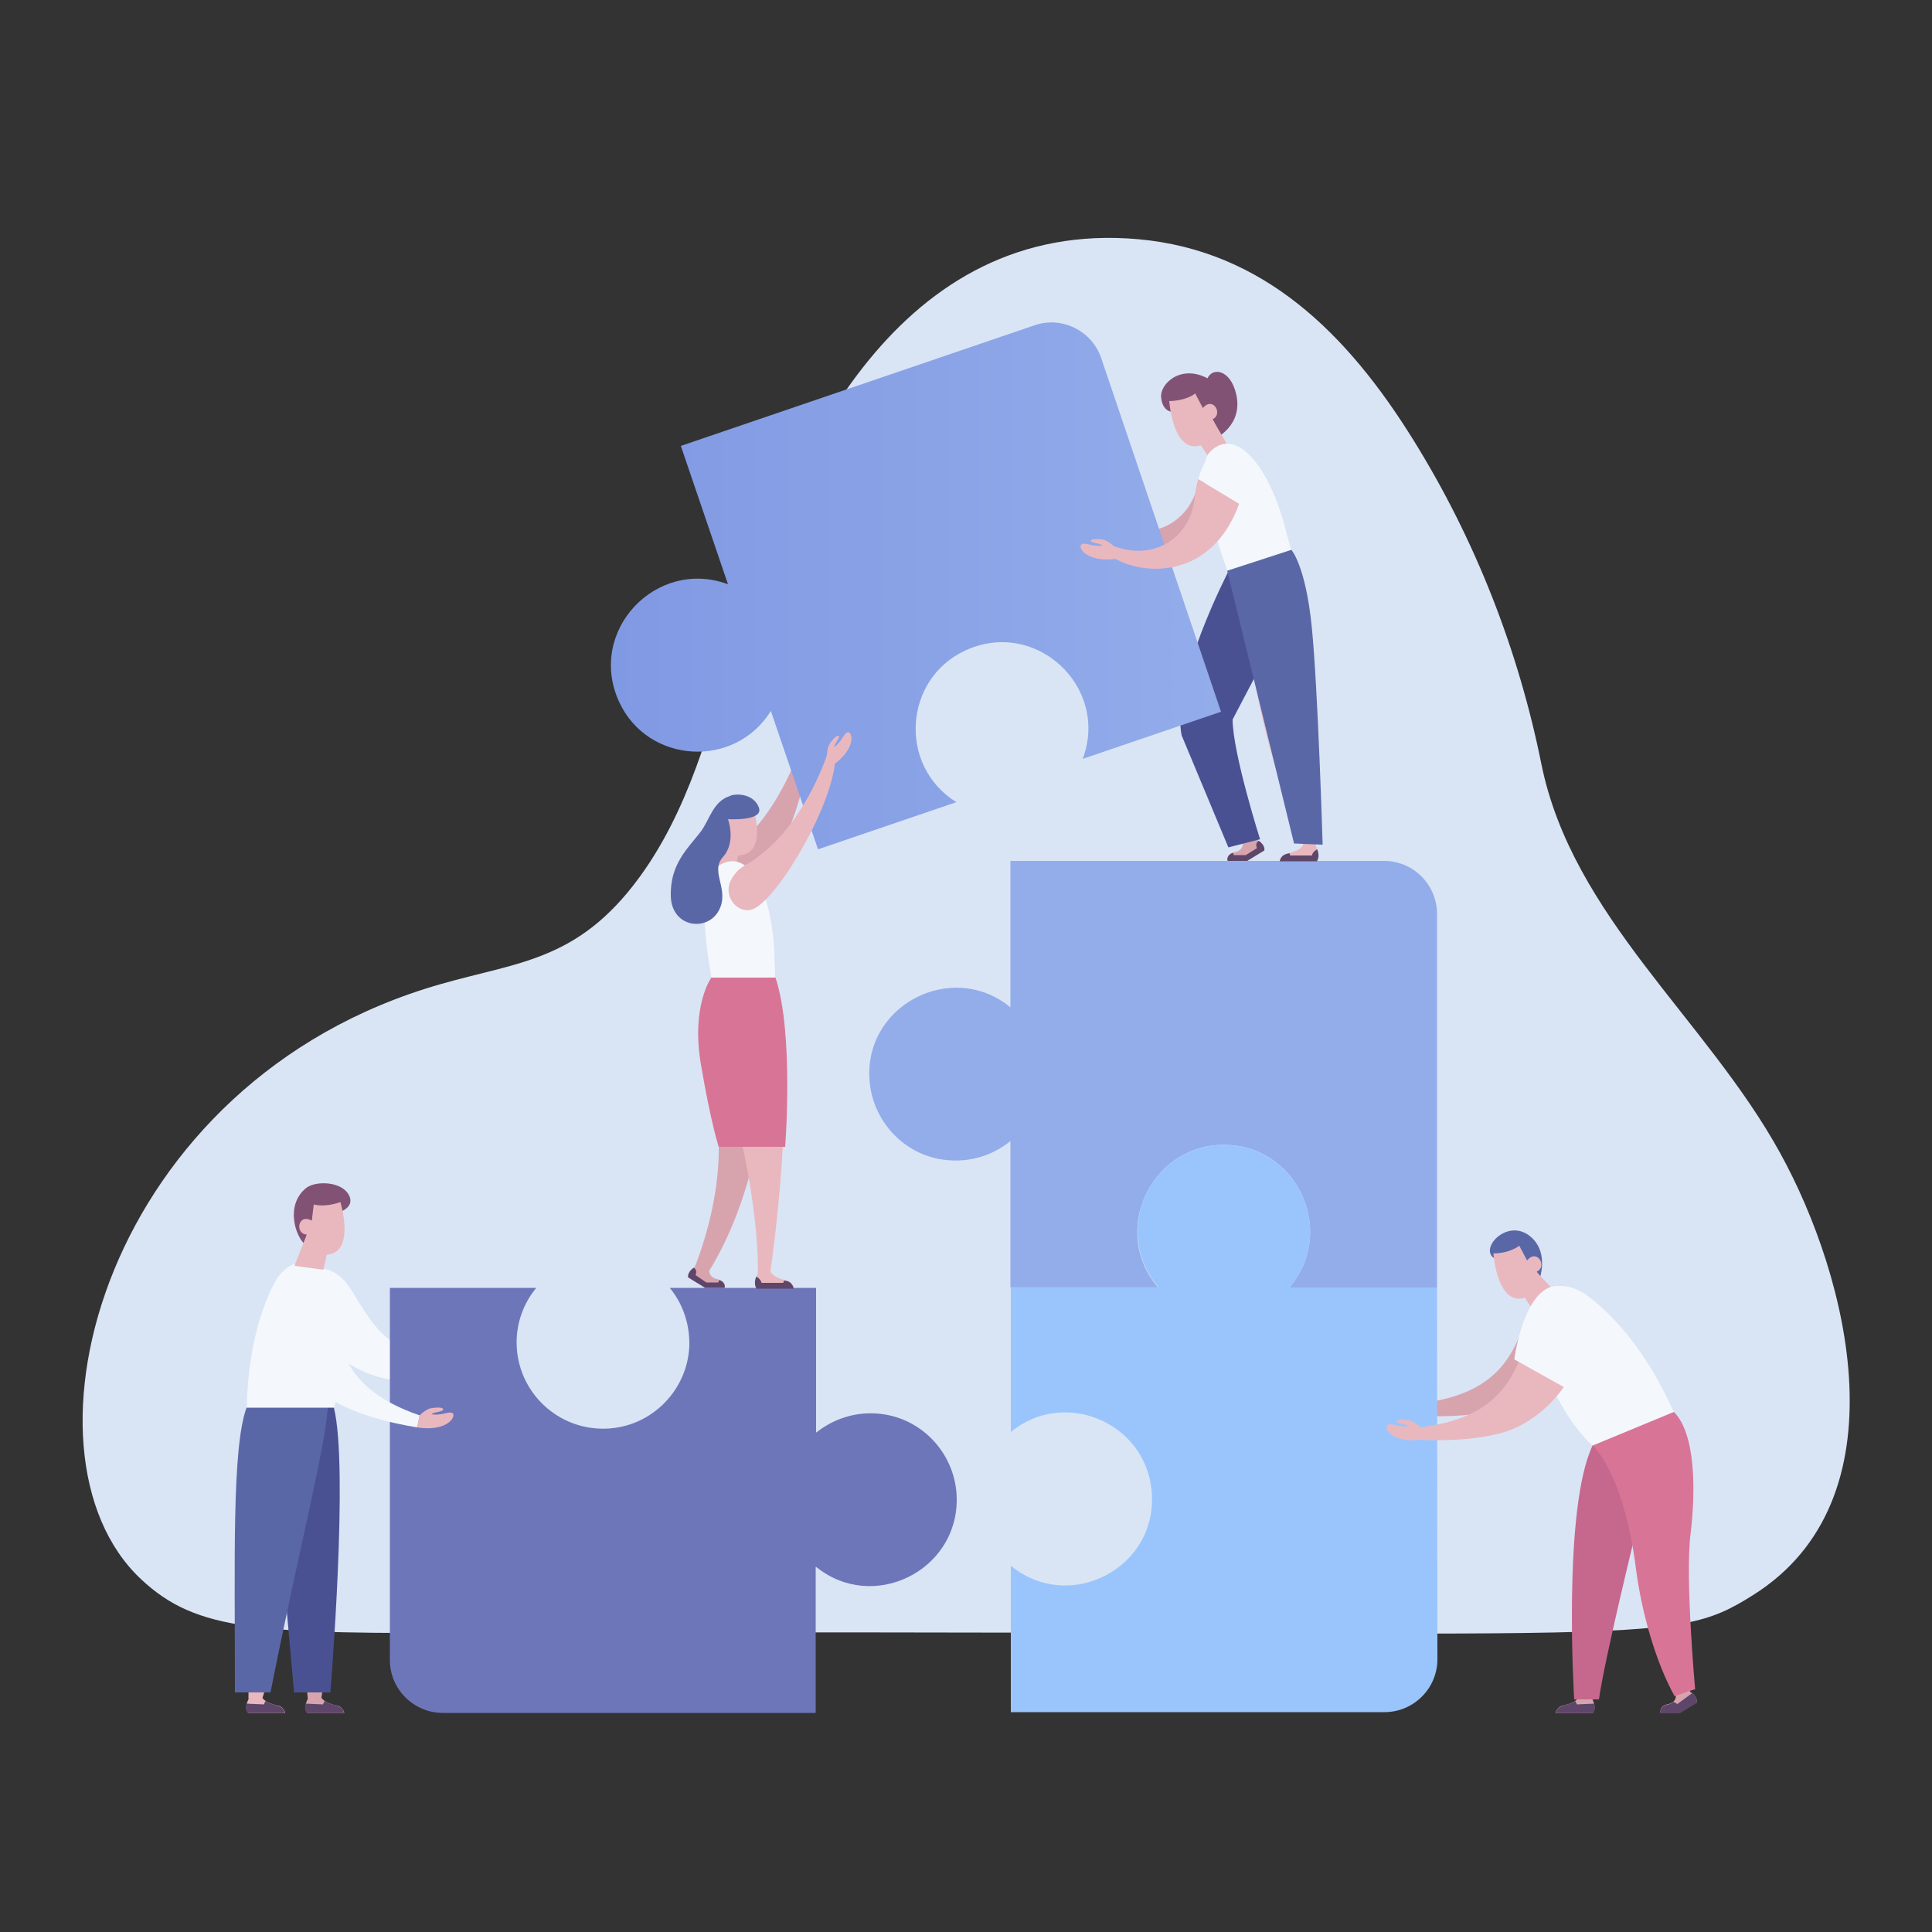 <?xml version="1.0" encoding="utf-8"?>
<!-- Generator: Adobe Illustrator 23.0.0, SVG Export Plug-In . SVG Version: 6.00 Build 0)  -->
<svg version="1.1" xmlns="http://www.w3.org/2000/svg" xmlns:xlink="http://www.w3.org/1999/xlink" x="0px" y="0px"
	 viewBox="0 0 500 500" style="enable-background:new 0 0 500 500;" xml:space="preserve">
<rect x="0" y="0" width="500" height="500" fill="#333333" stroke="none"/>
<style type="text/css">
	._x005B_Por_x0020_defecto_x005D_{fill:#FFFFFF;stroke:#262424;stroke-miterlimit:10;}
	.Black{fill:url(#SVGID_1_);}
	.Estilo_x0020_gráfico{fill:url(#SVGID_2_);}
	.st0{fill:#D9E5F5;}
	.st1{fill:#F4F8FC;}
	.st2{fill:#D7A4AE;}
	.st3{fill:#6E76BA;}
	.st4{fill:#825275;}
	.st5{fill:#E9B8BF;}
	.st6{fill:#495193;}
	.st7{fill:#5A67A7;}
	.st8{fill:#5D4669;}
	.st9{fill:#93ACEA;}
	.st10{fill:#9AC5FC;}
	.st11{fill:#C6688D;}
	.st12{fill:#D87597;}
	.st13{fill:url(#XMLID_2_);}
</style>
<linearGradient id="SVGID_1_" gradientUnits="userSpaceOnUse" x1="88.662" y1="361.338" x2="88.662" y2="360.338">
	<stop  offset="0" style="stop-color:#3E3E3D"/>
	<stop  offset="0.381" style="stop-color:#585857"/>
	<stop  offset="0.543" style="stop-color:#636362"/>
	<stop  offset="0.673" style="stop-color:#6F6F6F"/>
	<stop  offset="0.692" style="stop-color:#686868"/>
	<stop  offset="0.737" style="stop-color:#5C5C5B"/>
	<stop  offset="0.781" style="stop-color:#585857"/>
	<stop  offset="0.895" style="stop-color:#4D4D4C"/>
	<stop  offset="1" style="stop-color:#3E3E3D"/>
</linearGradient>
<linearGradient id="SVGID_2_" gradientUnits="userSpaceOnUse" x1="88.662" y1="361.338" x2="88.725" y2="362.336">
	<stop  offset="0" style="stop-color:#DCC474"/>
	<stop  offset="0.484" style="stop-color:#EEE6A7"/>
	<stop  offset="1" style="stop-color:#B79B4F"/>
</linearGradient>
<g id="BACKGROUND">
</g>
<g id="OBJECTS">
	<path class="st0" d="M125,422.6c-57.6,0.2-74-0.2-88.6-14c-34.6-32.6-9.7-129,77.6-153.9c20.9-6,36.6-6,53-29.8
		c12.8-18.7,18-41.3,24.2-62.4c13.3-45.2,41.9-106,103.3-100.6c32.6,2.9,54.3,24.6,71.3,52c16.1,25.9,27.2,54.5,33.1,83.8
		c8,39.5,42.7,66,61.8,100.7c17.8,32.3,32.3,89.7-7,114.4C431.3,426.9,428.7,421.6,125,422.6z"/>
	<g id="XMLID_91_">
		<path id="XMLID_23_" class="st1" d="M123.1,355.3c0,0-15.6,3.8-25.3,1c-9.7-2.8-18.2-10.9-20.4-19.5c-2.1-8.7,7.3-11.9,12.8-4
			c5.5,7.9,9.2,20.5,32.4,19.4C123.1,355.3,123.1,355.3,123.1,355.3z"/>
		<path id="XMLID_46_" class="st2" d="M122,352.3c0,0,1.6-1.7,3.2-1.9c1.6-0.2,2.9-0.2,2.9,0.4c0,0.5-2.6,0.6-3,1.2
			c2.6,0.5,4.7-1,5.5-0.2c0.8,0.9-1.5,4.8-9.3,3.6"/>
		<path class="st3" d="M227.8,365.9c-6.3-0.7-12.1,1.3-16.5,4.8c0,0-0.1,0-0.1-0.1v-37.3h-37.7c-0.1,0-0.1,0.1-0.1,0.1
			c3.3,4,5.1,9.2,5,14.8c-0.4,11.4-9.5,20.8-20.9,21.5c-13,0.8-23.8-9.5-23.8-22.3c0-5.3,1.9-10.2,5-14c0,0,0-0.1-0.1-0.1h-37.6
			c0,0-0.1,0-0.1,0.1v96.2c0,7.6,6.2,13.7,13.7,13.7H211c0,0,0.1,0,0.1-0.1v-37.6c0-0.1,0.1-0.1,0.1-0.1
			c14.7,11.9,36.6,1.1,36.4-17.6C247.5,376.7,239,367.1,227.8,365.9z"/>
		<path id="XMLID_64_" class="st4" d="M79.3,322.4c-2.9-2.1-5.6-10.6,0-15c2.5-1.9,9.4-1.7,11.1,2.1c1.7,3.8-4.6,4.8-4.6,4.8
			S78.9,316.8,79.3,322.4z"/>
		<path id="XMLID_18_" class="st2" d="M71.2,371.2c0,0-3.6,5,2.7,25.9c2.5,10.9,5.8,42.8,5.8,42.8l3.5-0.6c0,0,7.7-48.8,3.1-75.8
			L71.2,371.2z"/>
		<path id="XMLID_20_" class="st1" d="M71.2,331.7c-3,5.6-8.3,18.6-7.2,40.5c1,20.4,21.4,9,23.9-15.6c2.5-24.6-2.4-27.5-6.1-29.4
			C79,325.6,73.8,326.8,71.2,331.7z"/>
		<path id="XMLID_13_" class="st5" d="M88.1,311.1c0,0,4.4,14.4-4.7,13.6c-5.2-0.9-4-5.2-4-5.2c-3.1-0.1-2.4-5.6,1.3-3.6l0.5-4.2
			C81.1,311.7,83.8,312.6,88.1,311.1z"/>
		<polygon id="XMLID_12_" class="st5" points="79.4,319.5 76.2,327.6 83.7,328.6 85.6,320 		"/>
		<path id="XMLID_19_" class="st5" d="M63.6,367.9c0,0-3.6,6.9,0.1,28.5c1.1,11.2,0.6,43.2,0.6,43.2l3.6-0.1c0,0,11.3-34.5,10-61.9
			L63.6,367.9z"/>
		<path id="XMLID_21_" class="st1" d="M108,369.4c0,0-15.9-2.2-23.9-8.4c-8-6.2-13-16.8-11.8-25.6c1.2-8.9,11.1-8.4,13.3,1
			c2.2,9.3,1.1,22.4,23,29.9C108,369.4,108,369.4,108,369.4z"/>
		<path id="XMLID_35_" class="st5" d="M67.7,439c0,0,0.2,1.5,4.2,2.4c1.6,0.3,1.9,1.9,1.9,1.9h-9.6c0,0-1.2-1.1,0.2-3.7L67.7,439z"
			/>
		<path id="XMLID_38_" class="st2" d="M83,439c0,0,0.2,1.5,4.2,2.4c1.6,0.3,1.9,1.9,1.9,1.9h-9.6c0,0-1.2-1.1,0.2-3.7L83,439z"/>
		<path id="XMLID_45_" class="st5" d="M108.6,366.3c0,0,1.6-1.7,3.2-1.9c1.6-0.2,2.9-0.2,2.9,0.4s-2.6,0.6-3,1.2
			c2.6,0.5,4.7-1,5.5-0.2c0.8,0.9-1.5,4.8-9.3,3.6"/>
		<path id="XMLID_57_" class="st6" d="M72.8,401.1l3.3,36.9h9.4c0,0,4.8-58.4,0.9-73.7h-1.6L72.8,401.1z"/>
		<path id="XMLID_29_" class="st7" d="M63.8,364.3c-3.8,10.5-3,39.6-3,73.7H70c7.5-37.7,14.2-63.4,14.8-73.7H63.8z"/>
		<g id="XMLID_74_">
			<path id="XMLID_76_" class="st8" d="M68.7,440.2l-0.4,0.9l-4.5-0.2c-0.5,1.7,0.3,2.4,0.3,2.4h9.6C73.3,441,71,441.7,68.7,440.2z"
				/>
		</g>
		<g id="XMLID_73_">
			<path id="XMLID_75_" class="st8" d="M84,440.2l-0.4,0.9l-4.5-0.2c-0.5,1.7,0.3,2.4,0.3,2.4h9.6C88.6,441,86.3,441.7,84,440.2z"/>
		</g>
	</g>
	<path class="st9" d="M261.5,222.8v37.9c-15.2-12.5-38.5-0.4-36.4,19.6c1,9.6,8.2,17.7,17.7,19.6c7.1,1.4,13.8-0.6,18.7-4.6v37.9
		h38.2c-12.2-14.3-2.3-36,15.9-36.9c19.7-0.9,30.7,22.1,18.1,36.9h38.2v-96.7c0-7.5-6.1-13.7-13.7-13.7H261.5z"/>
	<g id="XMLID_72_">
		<path id="XMLID_6_" class="st2" d="M367.4,366.4c0,0,16,1.1,25.1-3.2c9.1-4.3,16.2-13.7,16.9-22.6c0.7-8.9-9.1-10.5-13.2-1.8
			c-4.1,8.7-5.7,21.7-28.8,24.4C367.4,366.4,367.4,366.4,367.4,366.4z"/>
		<path id="XMLID_47_" class="st2" d="M359.4,362.7c0.8-0.9,2.9,0.6,5.5,0.2c-0.4-0.6-3-0.7-3-1.2c0-0.5,1.3-0.6,2.9-0.4
			c1.6,0.2,3.2,1.9,3.2,1.9l0.7,3.1C360.9,367.5,358.6,363.6,359.4,362.7z"/>
		<path class="st10" d="M371.9,332.8v0.4h-38.2c12.2-14.3,2.3-36-15.9-36.9c-12.8-0.6-23.4,9.6-23.4,22.3c0,5.6,2,10.6,5.4,14.5
			h-38.2v37.5c13.7-11.3,34.5-2.6,36.4,14.8c2.2,20.2-21.1,32.4-36.4,19.8v37.9h96.7c7.5,0,13.7-6.1,13.7-13.7L371.9,332.8z"/>
		<path id="XMLID_65_" class="st7" d="M398.5,330.8c0,0,2.1-6-1.6-10c-5.9-6.4-14.1,1.9-10.4,4.7
			C390.1,328.1,398.5,330.8,398.5,330.8z"/>
		<path id="XMLID_7_" class="st5" d="M386.5,324.4c0,0,1,15.1,9.3,11c4.5-2.8,1.9-6.3,1.9-6.3c2.8-1.2,0.2-6.1-2.5-2.9l-2-3.8
			C393.1,322.4,391,324.3,386.5,324.4z"/>
		<polygon id="XMLID_10_" class="st5" points="397.6,329.1 402.3,334.1 396.8,339.2 392,331.8 		"/>
		<path id="XMLID_8_" class="st2" d="M427.8,372.4c0,0,3.1,5.3-5.4,25.5c-3.6,10.6-10.1,42-10.1,42l-3.6-0.7c0,0-3.8-38.7,3.5-65.1
			L427.8,372.4z"/>
		<path id="XMLID_5_" class="st1" d="M401.4,333.1c3.2-0.9,6.9,0.3,9.5,2.3c5.3,3.9,16,13.9,24.1,34.4c7.5,19.2-17.4,16.7-30.2-5
			c-12.8-21.7-9.1-26.3-6.4-29.5C399.3,334.3,400.2,333.4,401.4,333.1z"/>
		<path id="XMLID_9_" class="st5" d="M435,369.8c0,0,4.4,4.3,1.4,26c-0.7,11.2,1,43.2,1,43.2h-3.6c0,0-12.6-34-12.3-61.4L435,369.8z
			"/>
		<path id="XMLID_22_" class="st5" d="M367.4,372.6c0,0,16,1.1,25.1-3.2c9.1-4.3,16.2-13.7,16.9-22.6c0.7-8.9-9.1-10.5-13.2-1.8
			c-4.1,8.7-5.7,21.7-28.8,24.4C367.4,372.6,367.4,372.6,367.4,372.6z"/>
		<path id="XMLID_39_" class="st2" d="M408.7,439c0,0-0.2,1.5-4.2,2.4c-1.6,0.3-1.9,1.9-1.9,1.9h9.6c0,0,1.2-1.1-0.2-3.7L408.7,439z
			"/>
		<path id="XMLID_40_" class="st2" d="M433.7,438.5c0,0,0.5,2.1-2.3,2.6c-2,0.5-1.7,2.2-1.7,2.2l5,0l4.4-2.7c0,0,0.5-1.6-2.1-3
			L433.7,438.5z"/>
		<path id="XMLID_48_" class="st5" d="M359,368.9c0.8-0.9,2.9,0.6,5.5,0.2c-0.4-0.6-3-0.7-3-1.2c0-0.5,1.3-0.6,2.9-0.4
			c1.6,0.2,3.2,1.9,3.2,1.9l0.7,3.1C360.5,373.7,358.2,369.8,359,368.9z"/>
		<path id="XMLID_60_" class="st11" d="M423.9,394.2c0,0-8.6,34.9-10.1,45.6c-4.7,0-6.4,0-6.4,0s-3.1-49.3,4.8-65.8
			C433.5,384.5,423.9,394.2,423.9,394.2z"/>
		<path id="XMLID_62_" class="st12" d="M433.2,365.4c5.6,5.6,5.7,20.2,4.3,31.7c-1.4,11.5,1.2,40.1,1.2,40.1s-0.5,0-5.3,1.8
			c-5-9-8.6-22-10-32.9c-3.2-25.2-11.2-32-11.2-32L433.2,365.4z"/>
		<path id="XMLID_63_" class="st1" d="M405.5,359.4l-13.6-7.6c0,0,2.1-16.3,9.4-18.7S415.6,347.9,405.5,359.4z"/>
		<g id="XMLID_68_">
			<path id="XMLID_77_" class="st8" d="M407.7,440.2l0.4,0.9l4.5-0.2c0.5,1.7-0.3,2.4-0.3,2.4h-9.6
				C403.1,441,405.5,441.7,407.7,440.2z"/>
		</g>
		<g id="XMLID_80_">
			<path id="XMLID_82_" class="st8" d="M437.9,438.2l-3.8,2.8l-1-0.6c-0.3,0.3-0.9,0.7-1.7,0.8c-2,0.5-1.7,2.2-1.7,2.2l5,0l4.4-2.7
				C439.1,440.6,439.5,439.4,437.9,438.2z"/>
		</g>
	</g>
	<g id="XMLID_71_">
		<path id="XMLID_32_" class="st2" d="M207,193.7c0,0-6.2,19.7-20.3,28.2c-4.2,2.6-4.2,13.6,5.4,10.4c7.3-2.4,17.3-27.1,16.9-38.6
			H207z"/>
		<path id="XMLID_49_" class="st2" d="M212.3,188.1c-1.1,0-1.5,2.4-3.6,3.8c-0.1-0.7,1.6-2.5,1.2-2.8c-0.4-0.4-1.3,0.5-2.2,1.7
			c-0.9,1.2-0.9,3.3-0.9,3.3l1.6,2.5C214.5,192.3,213.4,188.2,212.3,188.1z"/>
		<g id="XMLID_69_">
			<g id="XMLID_88_">
				<path id="XMLID_24_" class="st2" d="M328.1,168.9c0,0-12.9,11.8-10.3,20.3c2.6,8.5,7.2,28.1,7.2,28.1l-3.3,1.1
					c0,0-16.7-24.1-14.9-37.8c1.8-13.8,13.6-30.7,13.6-30.7S334.7,156.8,328.1,168.9z"/>
				<path id="XMLID_41_" class="st2" d="M321.6,218c0,0,0.5,2.1-2.3,2.6c-2,0.5-1.7,2.2-1.7,2.2l5,0l4.4-2.7c0,0,0.5-1.6-2.1-3
					L321.6,218z"/>
				<path id="XMLID_53_" class="st2" d="M322.8,117.8c-4.6-4.5-10.1,1.2-13.5,10c-3.3,8.8-13.5,13-23,6.5l-1.3,2.1
					c0,0,5.2,6.8,16.2,6.9C315.7,143.5,328.4,123.3,322.8,117.8z"/>
				<path id="XMLID_25_" class="st6" d="M318,147.7c0,0-15,28.8-12.2,42.6l12.1,29l8.2-2.1c0,0-7.1-22.4-7.1-31l10.8-20.6L318,147.7
					z"/>
				<path id="XMLID_52_" class="st2" d="M278.1,131.7c1-0.6,2.7,1.3,5.3,1.5c-0.3-0.7-2.8-1.4-2.6-1.9c0.1-0.5,1.4-0.2,2.9,0.4
					c1.5,0.6,2.6,2.6,2.6,2.6l-0.1,3.2C278.3,136.7,277.1,132.3,278.1,131.7z"/>
				<linearGradient id="XMLID_2_" gradientUnits="userSpaceOnUse" x1="158.103" y1="151.65" x2="316.174" y2="151.65">
					<stop  offset="0" style="stop-color:#8099E3"/>
					<stop  offset="1" style="stop-color:#93ACEA"/>
				</linearGradient>
				<path id="XMLID_15_" class="st13" d="M160.3,181.8c7.4,15.8,29.8,17.3,39.2,2.2l12.2,35.8l35.8-12.2
					c-15.1-9.4-13.6-31.8,2.2-39.2c18.4-8.6,37.5,9.5,30.5,28l35.8-12.2L285,92.7c-2.4-7.1-10.2-11-17.3-8.5l-91.5,31.2l12.2,35.8
					C169.8,144.3,151.7,163.4,160.3,181.8z"/>
				<path id="XMLID_67_" class="st4" d="M303.6,106.6c0,0-2.7,0.2-3.1-3.7c-0.4-3.5,5-8.7,12-5c1.3-2.9,5.9-2.3,7.4,4
					c2,8.3-5.6,11.7-5.6,11.7L303.6,106.6z"/>
				<path id="XMLID_28_" class="st5" d="M302.6,103.8c0,0,1,15.1,9.3,11c4.5-2.8,1.9-6.3,1.9-6.3c2.8-1.2,0.2-6.1-2.5-2.9l-2-3.8
					C309.3,101.9,307.1,103.7,302.6,103.8z"/>
				<polygon id="XMLID_27_" class="st5" points="313.8,108.5 317.5,114.9 313,118.6 308.1,111.2 				"/>
				<path id="XMLID_11_" class="st1" d="M322.9,161c0,0-16.3-37.1-9.8-44c6.6-6.9,15.2,3.6,19.3,18.9l3.7,13.6L322.9,161z"/>
				<path id="XMLID_26_" class="st5" d="M323.1,149.9c-2.5,20.3,8,55.2,14.2,68.8l3.3,0.6c0,0-3.7-34-3.3-54.1
					c0.3-16.4-2.6-20.6-2.6-20.6L323.1,149.9z"/>
				<path id="XMLID_42_" class="st5" d="M337.3,218.5c0,0-0.2,1.5-4.2,2.4c-1.6,0.3-1.9,1.9-1.9,1.9h9.6c0,0,0.9-1.7-0.2-3.7
					L337.3,218.5z"/>
				<path id="XMLID_51_" class="st5" d="M279.8,141c0.8-0.9,2.9,0.6,5.5,0.2c-0.4-0.6-3-0.7-3-1.2c0-0.5,1.3-0.6,2.9-0.4
					c1.6,0.2,3.2,1.9,3.2,1.9l0.7,3.1C281.3,145.7,279,141.8,279.8,141z"/>
				<path id="XMLID_55_" class="st7" d="M317.6,147.7l16.6-5.4c0,0,3.7,4,5.3,20.1c1.6,16.1,2.8,56.2,2.8,56.2l-7.4-0.3L317.6,147.7
					z"/>
				<g id="XMLID_56_">
					<path id="XMLID_58_" class="st1" d="M319.7,116.4c-4.4-2.6-7.8,1.3-9.6,7.6l10.6,6.4C323,124.2,322.9,118.2,319.7,116.4z"/>
					<path id="XMLID_59_" class="st5" d="M310.1,124c-0.5,1.6-0.8,3.4-1,5.4c-1.1,9.3-9.9,15.9-20.7,12l-0.8,2.5
						c6.1,4.6,25.4,7.5,33.1-13.5L310.1,124z"/>
				</g>
			</g>
			<g id="XMLID_85_">
				<g>
					<path id="XMLID_70_" class="st8" d="M319.1,220.7l0.2,0.6h3.1l2.9-1.8c-0.6-1.3,0.4-1.9,0.5-1.9c1.8,1.3,1.4,2.5,1.4,2.5
						l-4.4,2.7l-5,0C317.6,222.8,317.3,221.3,319.1,220.7z"/>
				</g>
			</g>
			<g id="XMLID_79_">
				<path id="XMLID_83_" class="st8" d="M333.7,220.8l0.2,0.6c0,0,2.4,0,5.6,0c0.3-1,1-1.4,1.4-1.6c0.8,2-0.1,3.1-0.1,3.1h-9.6
					C331.5,221.2,332.9,221,333.7,220.8z"/>
			</g>
		</g>
		<path id="XMLID_50_" class="st2" d="M195.5,253H185c0,0-7.9,5.7-0.9,29.8c6.2,21.3-4.6,45.8-4.6,45.8l3.1,1.7
			C182.7,330.3,204.9,298.6,195.5,253z"/>
		<path id="XMLID_34_" class="st5" d="M194.5,207.6c0,0,5.1,14.2-4.1,13.8c-5.3-0.7-4.3-5-4.3-5c-3.1,0-2.6-5.5,1.2-3.6l0.3-4.3
			C187.6,208.4,190.4,209.3,194.5,207.6z"/>
		<polygon id="XMLID_33_" class="st5" points="186.2,216.9 184.1,226.9 190.3,225.7 191.7,217.1 		"/>
		<path id="XMLID_31_" class="st1" d="M185.9,261.6c0,0-8-32.3,0-37.5c8-5.2,13.9,7,14.5,22.8l0.5,14L185.9,261.6z"/>
		<path id="XMLID_30_" class="st5" d="M214.1,195.2c0,0-6.6,20.7-21.4,28.8c-1.6,0.9-2.9,2.4-3.7,4.1c-1.9,4.6,2.6,8.9,6.3,7
			c6.8-3.6,21.2-28.4,20.9-39.9H214.1z"/>
		<path id="XMLID_54_" class="st5" d="M200.6,253h-13.2c0,0-4.4,7.3,2,31.8c7.7,29.5,6.7,45.5,6.7,45.5h3.1
			C199.2,330.3,206.9,280.5,200.6,253z"/>
		<path id="XMLID_44_" class="st5" d="M199.4,329c0,0,0.2,1.5,4.2,2.4c1.6,0.3,1.9,1.9,1.9,1.9h-9.6c0,0-1.1-1.4,0.4-4L199.4,329z"
			/>
		<path id="XMLID_43_" class="st2" d="M183.6,328.5c0,0-0.5,2.1,2.3,2.6c2,0.5,1.7,2.2,1.7,2.2l-5,0l-4.4-2.7c0,0-0.5-1.6,2.1-3
			L183.6,328.5z"/>
		<path id="XMLID_37_" class="st5" d="M219.5,189.5c-1.1,0-1.5,2.4-3.6,3.8c-0.1-0.7,1.6-2.5,1.2-2.8c-0.4-0.4-1.3,0.5-2.2,1.7
			c-0.9,1.2-0.9,3.3-0.9,3.3l1.6,2.5C221.7,193.6,220.6,189.5,219.5,189.5z"/>
		<path id="XMLID_36_" class="st12" d="M184.1,253c0,0-5.3,7.2-2.7,22.5c2.6,15.3,4.6,21.3,4.6,21.3h17.2c0,0,2.3-29.4-2.5-43.8
			C189.9,253,184.1,253,184.1,253z"/>
		<path id="XMLID_66_" class="st7" d="M189.4,205.8c2.7-0.6,6,0.4,7,3.2c1.3,3.6-8,3-8,3s2.2,5.9-1.3,9.8s1.9,8.4-1.1,13.9
			c-3,5.5-12.2,4.4-12.4-3.8c-0.2-8.2,4.2-12.1,7.7-16.6c2.4-3.2,3.2-7.9,7.6-9.3C189,205.9,189.2,205.9,189.4,205.8z"/>
		<g id="XMLID_78_">
			<path id="XMLID_84_" class="st8" d="M186.1,331.3l-0.2,0.6h-3.1L180,330c0.6-1.3-0.4-1.9-0.5-1.9c-1.8,1.3-1.4,2.5-1.4,2.5
				l4.4,2.7l5,0C187.6,333.4,187.9,331.8,186.1,331.3z"/>
		</g>
		<g id="XMLID_81_">
			<path id="XMLID_86_" class="st8" d="M203.5,331.5c-0.2,0-0.4-0.1-0.6-0.1l-0.2,0.6c0,0-2.4,0-5.6,0c-0.3-1-1-1.4-1.4-1.6
				c-0.8,2,0.1,3.1,0.1,3.1h9.6C205.4,333.4,205.1,331.8,203.5,331.5z"/>
		</g>
	</g>
</g>
<g id="DESIGNED_BY_FREEPIK">
</g>
</svg>
